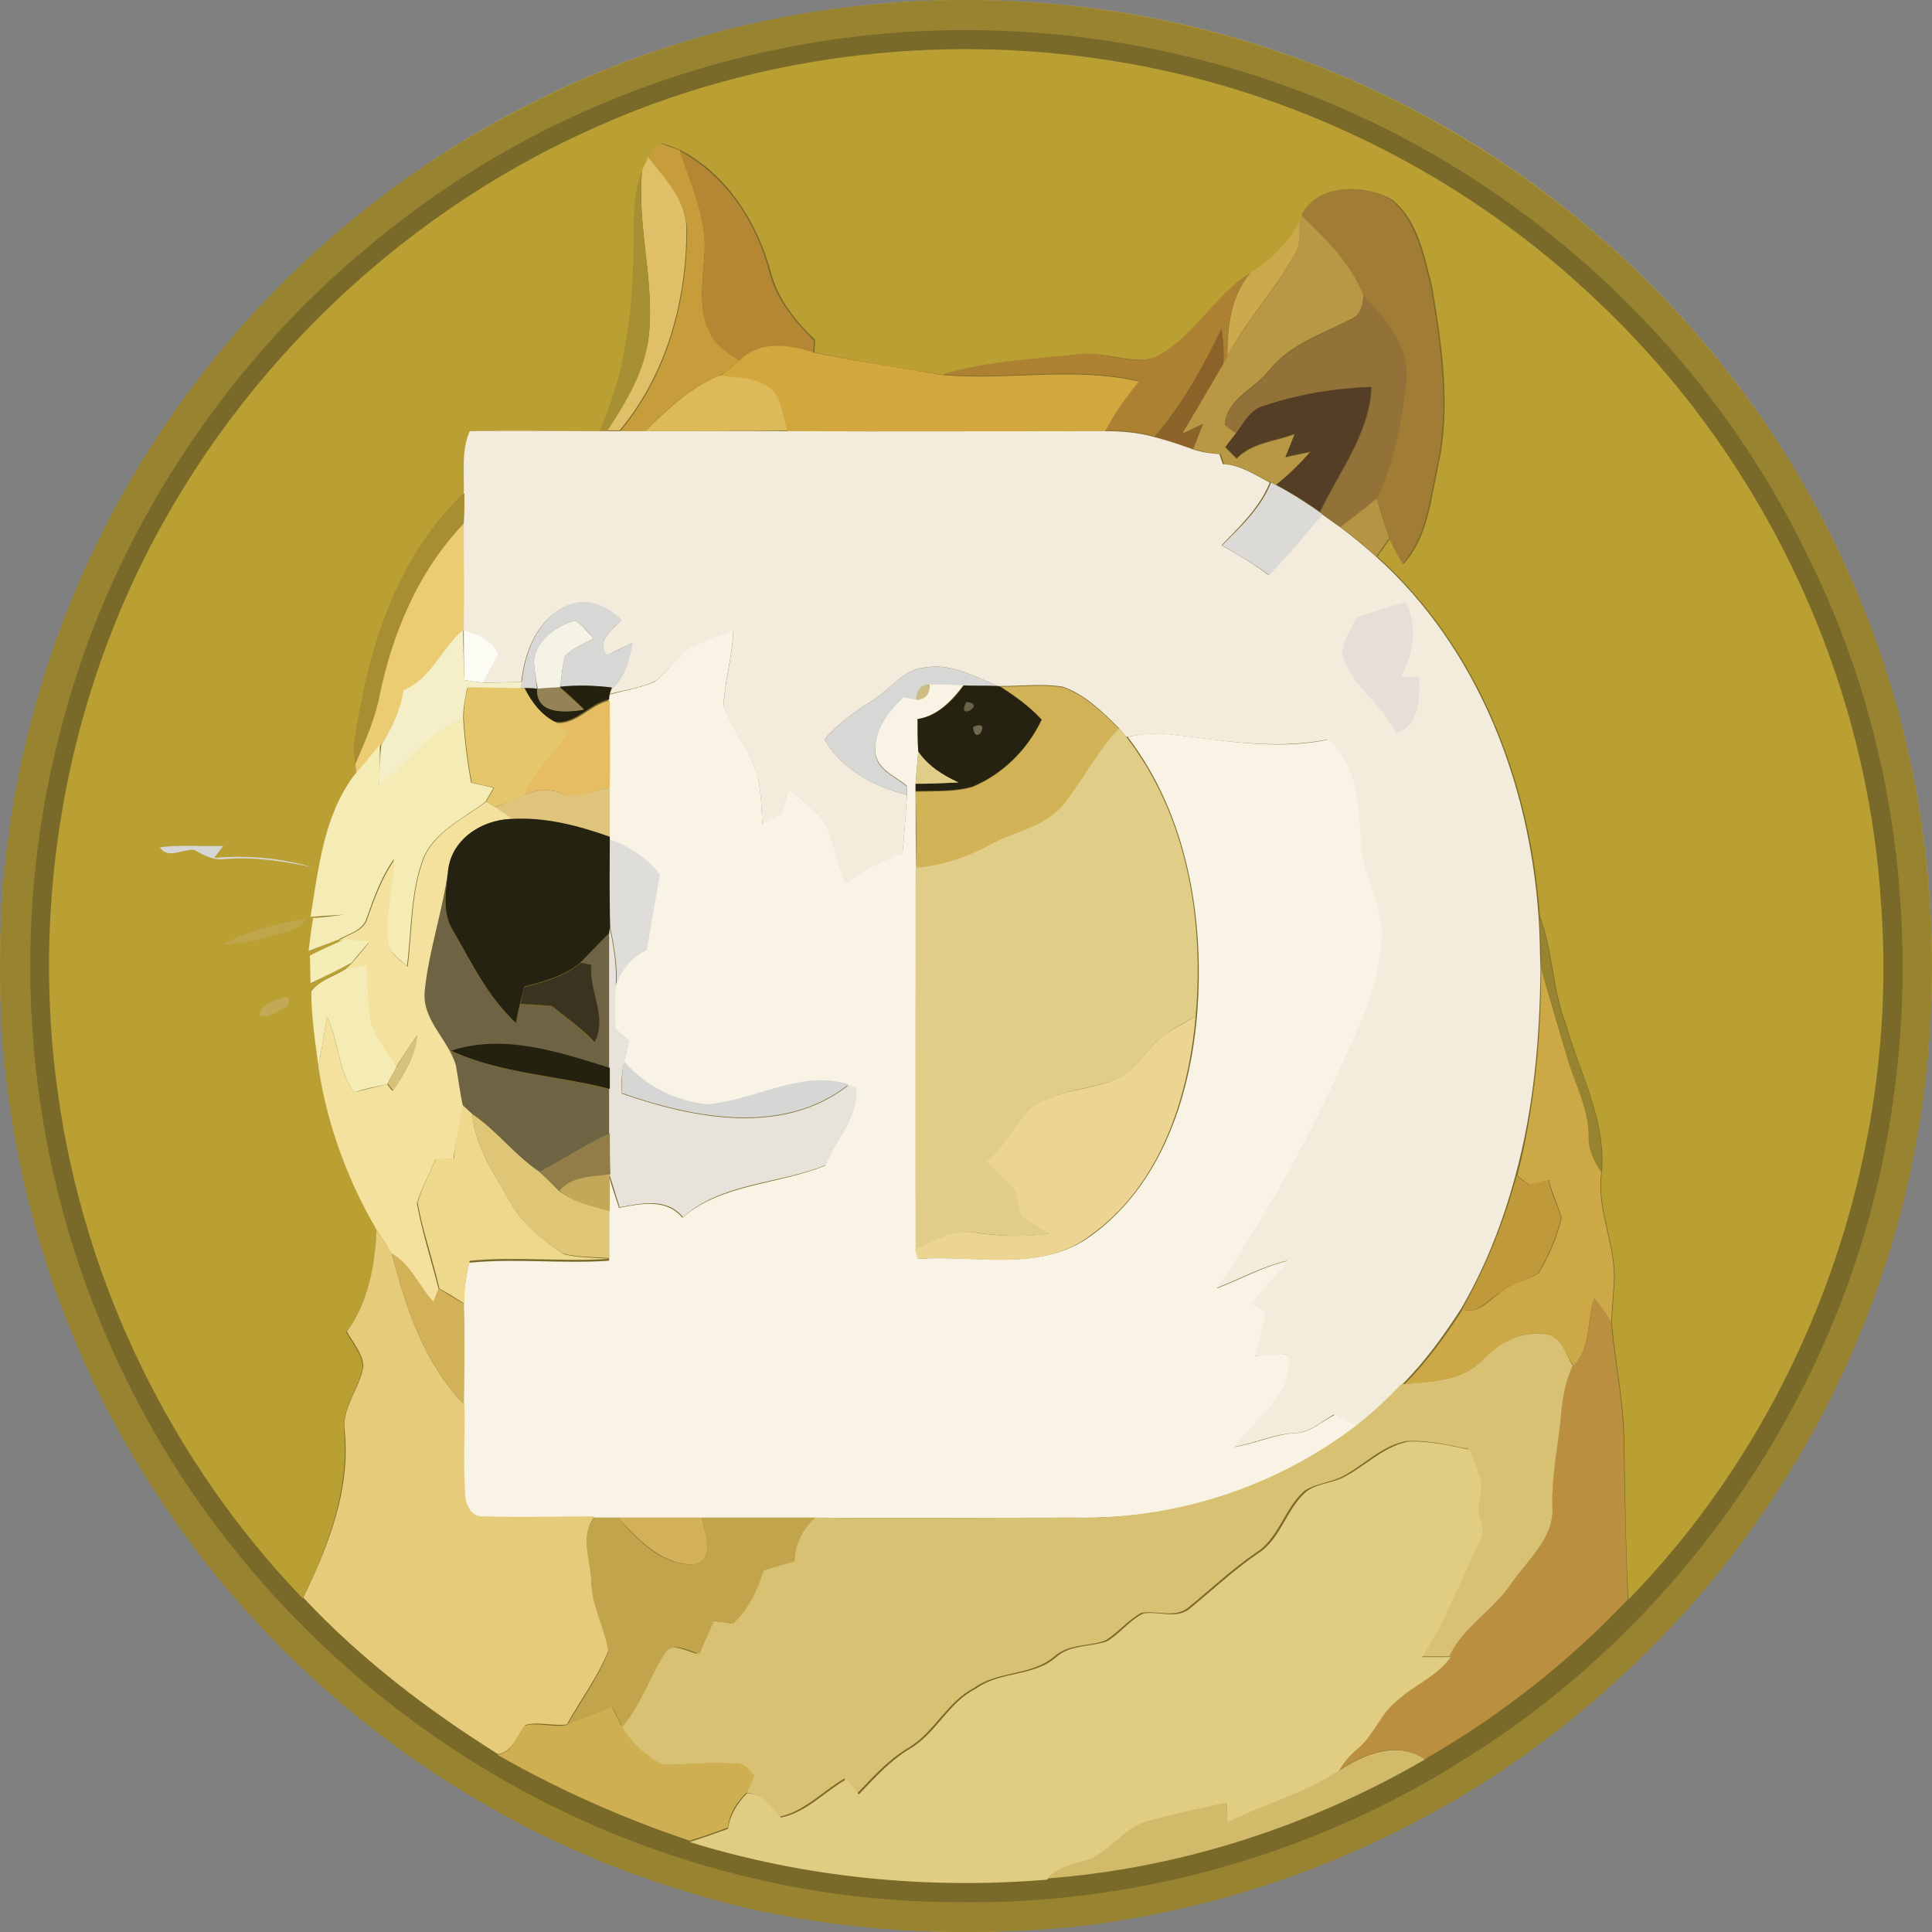 <svg width="22" height="22" viewBox="0 0 22 22" fill="none" xmlns="http://www.w3.org/2000/svg">
<rect x="0" y="0" width="22" height="22" fill="#808080" stroke="none"/>
<g clip-path="url(#clip0_21725_2052)">
<path d="M11 22C17.075 22 22 17.075 22 11C22 4.925 17.075 0 11 0C4.925 0 0 4.925 0 11C0 17.075 4.925 22 11 22Z" fill="#C3A634"/>
<path fill-rule="evenodd" clip-rule="evenodd" d="M9.108 10.044H12.074V11.616H9.108V14.928H10.979C11.719 14.928 12.325 14.829 12.796 14.628C13.268 14.428 13.638 14.151 13.907 13.796C14.175 13.442 14.358 13.026 14.454 12.548C14.55 12.07 14.598 11.555 14.598 11C14.598 10.445 14.55 9.93 14.454 9.452C14.369 9 14.182 8.573 13.907 8.204C13.638 7.849 13.267 7.572 12.796 7.372C12.325 7.171 11.719 7.072 10.979 7.072H9.108V10.045V10.044ZM7.206 11.616H6.188V10.045H7.206V5.5H11.709C12.541 5.5 13.261 5.644 13.869 5.931C14.477 6.219 14.974 6.612 15.359 7.11C15.744 7.608 16.031 8.191 16.219 8.858C16.407 9.526 16.5 10.24 16.5 11C16.505 11.723 16.41 12.444 16.218 13.142C16.031 13.808 15.744 14.392 15.359 14.89C14.974 15.388 14.477 15.781 13.869 16.069C13.261 16.356 12.54 16.5 11.709 16.5H7.206V11.616Z" fill="white"/>
<path d="M9.96 0.05C12.291 -0.176 14.691 0.366 16.692 1.592C18.58 2.728 20.107 4.443 21.017 6.451C21.98 8.542 22.235 10.949 21.784 13.198C21.333 15.462 20.137 17.568 18.429 19.118C16.722 20.697 14.503 21.698 12.186 21.946C10.697 22.081 9.17 21.976 7.741 21.517C5.296 20.765 3.138 19.125 1.754 16.966C0.588 15.176 -0.029 13.04 0.001 10.904C0.009 8.459 0.874 6.037 2.4 4.134C4.236 1.825 7.026 0.313 9.96 0.05Z" fill="#988430"/>
<path d="M10.787 0.344C12.743 0.306 14.714 0.81 16.398 1.803C18.219 2.871 19.715 4.488 20.618 6.399C21.596 8.384 21.882 10.694 21.506 12.867C21.009 15.786 19.212 18.448 16.707 20.013C14.969 21.126 12.893 21.705 10.832 21.66C8.817 21.645 6.823 21.021 5.146 19.908C3.431 18.772 2.039 17.14 1.227 15.252C0.294 13.123 0.091 10.679 0.663 8.422C1.22 6.135 2.581 4.067 4.424 2.623C6.222 1.186 8.493 0.389 10.787 0.344Z" fill="#7A6A2A"/>
<path d="M6.733 1.471C8.568 0.636 10.652 0.373 12.645 0.689C14.721 1.012 16.692 1.99 18.211 3.449C20.069 5.21 21.242 7.669 21.415 10.226C21.649 13.137 20.581 16.123 18.542 18.215C18.512 17.605 18.505 17.004 18.497 16.394C18.489 15.943 18.392 15.507 18.354 15.055C18.362 14.898 18.377 14.739 18.384 14.589C18.407 14.168 18.181 13.777 18.241 13.348C18.294 12.754 17.985 12.212 17.828 11.648C17.677 11.257 17.685 10.821 17.534 10.43C17.429 8.91 16.835 7.368 15.684 6.338C15.722 6.285 15.797 6.18 15.834 6.127C15.879 6.225 15.932 6.323 15.985 6.421C16.256 6.12 16.293 5.698 16.376 5.315C16.526 4.638 16.421 3.938 16.308 3.261C16.218 2.915 16.15 2.517 15.857 2.276C15.549 2.096 15.014 2.088 14.834 2.449C14.826 2.472 14.819 2.509 14.811 2.532C14.676 2.765 14.488 2.968 14.255 3.103C13.841 3.359 13.615 3.848 13.172 4.066C12.893 4.156 12.615 4.006 12.329 4.036C11.795 4.089 11.261 4.119 10.742 4.269C10.253 4.194 9.764 4.111 9.275 4.014C9.275 3.976 9.283 3.908 9.283 3.871C9.057 3.653 8.862 3.412 8.779 3.103C8.628 2.539 8.282 1.99 7.756 1.712C7.681 1.682 7.606 1.652 7.53 1.629C7.485 1.682 7.44 1.734 7.395 1.787C7.38 1.825 7.342 1.907 7.327 1.945C7.207 2.208 7.237 2.502 7.229 2.78C7.222 3.502 7.147 4.239 6.838 4.909C6.349 4.909 5.853 4.901 5.364 4.909C5.266 5.127 5.304 5.375 5.296 5.608C4.507 6.338 4.191 7.421 4.04 8.451C4.04 8.534 4.04 8.609 4.048 8.692C4.048 8.722 4.048 8.79 4.055 8.82C3.709 9.279 3.649 9.873 3.559 10.43C3.687 10.422 3.815 10.415 3.942 10.407C3.822 10.422 3.709 10.43 3.589 10.445C3.566 10.572 3.551 10.693 3.536 10.821C3.649 10.776 3.762 10.738 3.875 10.693H3.935C3.8 10.745 3.664 10.813 3.536 10.881C3.536 10.964 3.544 11.122 3.544 11.197C3.702 11.114 3.852 11.039 4.01 10.964L3.95 11.024C3.815 11.107 3.649 11.159 3.544 11.28C3.544 11.565 3.589 11.859 3.627 12.145C3.732 12.791 3.957 13.431 4.288 13.995C4.281 14.409 4.191 14.83 3.942 15.168C4.01 15.296 4.123 15.416 4.13 15.567C4.085 15.823 3.882 16.041 3.92 16.319C3.973 16.981 3.732 17.62 3.446 18.2C1.949 16.642 0.964 14.612 0.663 12.476C0.377 10.482 0.678 8.406 1.536 6.578C2.589 4.337 4.469 2.487 6.733 1.471Z" fill="#BA9F33"/>
<path d="M7.38 1.788C7.425 1.735 7.47 1.683 7.515 1.63C7.59 1.66 7.666 1.683 7.741 1.713C7.869 2.104 8.064 2.502 8.019 2.931C8.004 3.217 7.944 3.518 8.087 3.789C8.147 3.939 8.298 4.014 8.425 4.105C8.35 4.165 8.275 4.225 8.192 4.278C7.861 4.413 7.598 4.654 7.35 4.909C7.252 4.909 7.154 4.909 7.064 4.909C7.59 4.278 7.824 3.443 7.824 2.63C7.824 2.292 7.568 2.044 7.38 1.788Z" fill="#C79C3B"/>
<path d="M7.741 1.72C8.267 1.998 8.621 2.547 8.764 3.111C8.847 3.42 9.05 3.66 9.268 3.878C9.268 3.916 9.26 3.984 9.26 4.021C8.982 3.931 8.643 3.871 8.425 4.112C8.297 4.021 8.147 3.946 8.087 3.796C7.944 3.532 8.004 3.224 8.019 2.938C8.064 2.51 7.869 2.118 7.741 1.72Z" fill="#B58634"/>
<path d="M7.38 1.787C7.568 2.035 7.824 2.284 7.816 2.622C7.816 3.434 7.583 4.269 7.056 4.901C7.019 4.901 6.951 4.901 6.914 4.901C7.139 4.555 7.365 4.171 7.395 3.743C7.44 3.141 7.252 2.547 7.312 1.938C7.327 1.907 7.365 1.832 7.38 1.787Z" fill="#DFC068"/>
<path d="M7.214 2.78C7.222 2.502 7.199 2.209 7.312 1.945C7.252 2.547 7.44 3.149 7.395 3.751C7.372 4.179 7.147 4.555 6.913 4.909H6.823C7.132 4.247 7.207 3.51 7.214 2.78Z" fill="#A78F33"/>
<path d="M14.819 2.45C14.999 2.089 15.533 2.089 15.842 2.277C16.128 2.518 16.203 2.916 16.293 3.262C16.406 3.939 16.511 4.639 16.361 5.316C16.278 5.699 16.241 6.113 15.97 6.421C15.917 6.324 15.864 6.233 15.819 6.128C15.767 5.978 15.729 5.827 15.676 5.677C15.864 5.263 15.955 4.812 16.007 4.36C16.052 3.962 15.782 3.631 15.518 3.368C15.383 2.999 15.097 2.721 14.819 2.45Z" fill="#A17C34"/>
<path d="M14.796 2.532C14.804 2.509 14.811 2.472 14.819 2.449C15.097 2.72 15.383 2.998 15.526 3.367C15.518 3.472 15.496 3.593 15.375 3.638C15.052 3.803 14.683 3.923 14.45 4.217C14.285 4.427 13.969 4.54 13.946 4.834C13.984 4.856 14.052 4.909 14.082 4.931C14.052 4.977 13.984 5.059 13.954 5.097C13.999 5.142 14.037 5.18 14.082 5.225C14.255 5.044 14.525 5.029 14.744 4.946C14.706 5.037 14.676 5.119 14.638 5.21C14.736 5.187 14.834 5.165 14.924 5.15C14.804 5.285 14.668 5.405 14.533 5.526C14.518 5.518 14.488 5.503 14.473 5.496C14.3 5.413 14.134 5.292 13.939 5.285C13.931 5.255 13.909 5.195 13.901 5.172C13.796 5.165 13.683 5.142 13.585 5.112C13.615 5.037 13.668 4.901 13.698 4.826C13.638 4.856 13.518 4.909 13.457 4.939C13.623 4.676 13.773 4.405 13.931 4.134C13.939 4.112 13.969 4.074 13.976 4.059C14.194 3.653 14.51 3.322 14.729 2.916C14.811 2.803 14.804 2.667 14.796 2.532Z" fill="#B89844"/>
<path d="M14.796 2.532C14.804 2.668 14.811 2.803 14.729 2.916C14.511 3.314 14.187 3.653 13.976 4.059C13.976 3.721 14.014 3.375 14.24 3.104C14.473 2.968 14.661 2.765 14.796 2.532Z" fill="#CBA94C"/>
<path d="M13.157 4.066C13.6 3.841 13.826 3.359 14.24 3.104C14.014 3.374 13.969 3.72 13.976 4.059C13.969 4.081 13.939 4.119 13.931 4.134C13.939 4.006 13.931 3.871 13.909 3.743C13.698 4.179 13.465 4.6 13.149 4.969C12.969 4.916 12.773 4.901 12.585 4.901C12.69 4.698 12.826 4.518 12.969 4.337C12.231 4.164 11.472 4.33 10.727 4.262C11.246 4.111 11.78 4.089 12.314 4.029C12.6 4.006 12.878 4.164 13.157 4.066Z" fill="#AC8132"/>
<path d="M15.526 3.367C15.789 3.63 16.06 3.961 16.015 4.36C15.962 4.811 15.872 5.263 15.684 5.676C15.548 5.789 15.405 5.894 15.27 6C15.202 5.955 15.135 5.902 15.067 5.857L15.037 5.834C15.255 5.375 15.601 4.939 15.624 4.413C15.217 4.428 14.804 4.495 14.413 4.623C14.255 4.661 14.172 4.811 14.082 4.939C14.044 4.917 13.976 4.864 13.946 4.841C13.969 4.556 14.292 4.435 14.45 4.225C14.691 3.931 15.052 3.811 15.375 3.645C15.488 3.6 15.518 3.48 15.526 3.367Z" fill="#927238"/>
<path d="M13.909 3.751C13.924 3.879 13.939 4.007 13.931 4.142C13.773 4.413 13.615 4.676 13.457 4.947C13.518 4.917 13.638 4.864 13.698 4.834C13.668 4.902 13.615 5.045 13.585 5.12C13.442 5.075 13.299 5.022 13.156 4.985C13.465 4.608 13.698 4.18 13.909 3.751Z" fill="#8C6228"/>
<path d="M8.425 4.104C8.651 3.871 8.99 3.924 9.26 4.014C9.749 4.112 10.238 4.187 10.727 4.27C11.472 4.338 12.231 4.172 12.969 4.345C12.826 4.518 12.69 4.706 12.585 4.909C11.382 4.909 10.171 4.917 8.967 4.909C8.914 4.736 8.907 4.526 8.749 4.413C8.591 4.3 8.38 4.3 8.192 4.285C8.275 4.225 8.35 4.165 8.425 4.104Z" fill="#D2A83E"/>
<path d="M7.35 4.909C7.598 4.661 7.861 4.413 8.192 4.277C8.38 4.3 8.591 4.292 8.749 4.405C8.907 4.518 8.914 4.736 8.967 4.902C8.425 4.909 7.891 4.909 7.35 4.909Z" fill="#DCBA5A"/>
<path d="M14.405 4.616C14.796 4.488 15.203 4.42 15.616 4.405C15.594 4.932 15.248 5.368 15.03 5.827C14.871 5.714 14.706 5.616 14.533 5.518C14.676 5.406 14.804 5.278 14.924 5.142C14.826 5.165 14.729 5.18 14.638 5.203C14.676 5.112 14.706 5.03 14.744 4.939C14.518 5.022 14.255 5.037 14.082 5.218C14.037 5.172 13.999 5.135 13.954 5.09C13.984 5.045 14.052 4.962 14.082 4.924C14.165 4.804 14.247 4.653 14.405 4.616Z" fill="#543E26"/>
<path d="M5.349 4.909C5.838 4.901 6.334 4.909 6.823 4.909H6.914C6.951 4.909 7.019 4.909 7.056 4.909C7.154 4.909 7.252 4.909 7.342 4.909C7.884 4.909 8.418 4.909 8.959 4.909C10.163 4.916 11.374 4.909 12.577 4.909C12.765 4.909 12.961 4.924 13.142 4.976C13.284 5.014 13.427 5.059 13.57 5.112C13.676 5.149 13.781 5.164 13.886 5.172C13.894 5.202 13.916 5.255 13.924 5.285C14.119 5.292 14.285 5.405 14.458 5.495C14.345 5.781 14.119 5.992 13.909 6.21C14.097 6.315 14.277 6.42 14.443 6.548C14.653 6.33 14.857 6.09 15.052 5.856C15.12 5.901 15.187 5.954 15.255 5.999C15.398 6.105 15.533 6.217 15.669 6.338C16.827 7.376 17.414 8.91 17.519 10.43C17.534 10.625 17.534 10.828 17.542 11.031C17.534 11.821 17.466 12.618 17.256 13.386C17.113 13.92 16.91 14.439 16.632 14.912C16.436 15.213 16.225 15.507 15.97 15.762C15.804 15.935 15.631 16.101 15.443 16.244C15.36 16.199 15.27 16.154 15.187 16.108C15.044 16.191 14.909 16.319 14.729 16.319C14.495 16.334 14.277 16.439 14.044 16.477C14.27 16.139 14.729 15.89 14.653 15.424C14.525 15.431 14.398 15.439 14.277 15.439C14.322 15.274 14.36 15.108 14.398 14.95C14.352 14.92 14.27 14.867 14.232 14.837C14.375 14.679 14.518 14.521 14.653 14.356C14.368 14.424 14.112 14.566 13.841 14.672C14.36 13.912 14.819 13.115 15.195 12.28C15.413 11.761 15.706 11.249 15.714 10.678C15.736 10.309 15.496 9.993 15.488 9.625C15.458 9.204 15.458 8.722 15.112 8.421C14.511 8.542 13.901 8.429 13.307 8.361C13.149 8.339 12.984 8.369 12.826 8.391C12.796 8.354 12.765 8.323 12.743 8.293C12.555 8.105 12.359 7.91 12.104 7.82C11.87 7.782 11.63 7.812 11.396 7.812H11.359C11.096 7.699 10.825 7.549 10.531 7.601C10.283 7.624 10.14 7.85 9.945 7.97C9.742 8.098 9.546 8.233 9.388 8.421C9.591 8.767 9.952 8.955 10.328 9.053C10.313 9.279 10.298 9.504 10.276 9.73C10.043 9.805 9.832 9.918 9.636 10.061C9.531 9.835 9.478 9.587 9.381 9.354C9.275 9.211 9.125 9.106 8.982 8.985C8.952 9.083 8.922 9.181 8.892 9.279C8.824 9.316 8.756 9.354 8.681 9.392C8.674 9.219 8.666 9.053 8.636 8.88C8.568 8.572 8.35 8.339 8.237 8.053C8.252 7.759 8.343 7.474 8.35 7.18C8.207 7.24 8.057 7.293 7.914 7.361C7.718 7.436 7.621 7.647 7.455 7.759C7.29 7.835 7.117 7.857 6.944 7.902L6.966 7.842C7.117 7.707 7.162 7.511 7.199 7.323C7.102 7.368 7.004 7.413 6.906 7.466C6.786 7.293 6.966 7.18 7.071 7.067C6.914 6.924 6.703 6.812 6.492 6.887C6.131 7.015 5.973 7.413 5.936 7.767C5.785 7.767 5.642 7.774 5.492 7.774C5.552 7.669 5.605 7.564 5.665 7.451C5.59 7.293 5.424 7.225 5.274 7.173C5.281 6.766 5.274 6.368 5.274 5.962C5.274 5.841 5.281 5.728 5.281 5.608C5.289 5.375 5.251 5.134 5.349 4.909Z" fill="#F3EBDB"/>
<path d="M14.473 5.496C14.488 5.504 14.518 5.519 14.533 5.526C14.706 5.616 14.871 5.722 15.03 5.835L15.06 5.857C14.864 6.09 14.668 6.331 14.45 6.549C14.285 6.421 14.097 6.316 13.916 6.211C14.134 5.993 14.36 5.782 14.473 5.496Z" fill="#DCDAD7"/>
<path d="M4.033 8.459C4.183 7.421 4.499 6.346 5.289 5.616C5.289 5.737 5.289 5.849 5.281 5.97C4.755 6.519 4.454 7.248 4.311 7.986C4.258 8.234 4.145 8.467 4.04 8.7C4.033 8.617 4.025 8.535 4.033 8.459Z" fill="#A78E32"/>
<path d="M15.263 6C15.405 5.895 15.541 5.79 15.676 5.677C15.721 5.827 15.767 5.978 15.819 6.128C15.782 6.181 15.706 6.286 15.669 6.339C15.548 6.218 15.405 6.105 15.263 6Z" fill="#B59544"/>
<path d="M4.311 7.978C4.454 7.241 4.755 6.511 5.281 5.962C5.281 6.368 5.289 6.767 5.281 7.173C5.033 7.384 4.92 7.73 4.604 7.857C4.559 8.076 4.476 8.286 4.349 8.467C4.258 8.587 4.153 8.7 4.055 8.82C4.055 8.79 4.048 8.73 4.048 8.692C4.146 8.467 4.251 8.233 4.311 7.978Z" fill="#EBCC73"/>
<path d="M6.5 6.879C6.718 6.804 6.929 6.909 7.079 7.06C6.974 7.173 6.786 7.286 6.914 7.459C7.011 7.413 7.109 7.368 7.207 7.316C7.169 7.504 7.124 7.699 6.974 7.835C6.778 7.805 6.575 7.805 6.38 7.827C6.395 7.707 6.402 7.586 6.432 7.474C6.522 7.376 6.65 7.331 6.763 7.271C6.695 7.203 6.635 7.113 6.545 7.067C6.327 7.128 6.116 7.293 6.079 7.526C6.086 7.632 6.101 7.737 6.116 7.842C6.079 7.842 6.011 7.835 5.973 7.835H5.928L5.943 7.759C5.981 7.406 6.139 7.007 6.5 6.879Z" fill="#D7D7D5"/>
<path d="M15.451 7.03C15.631 6.97 15.819 6.91 16.007 6.857C16.15 7.136 16.098 7.437 15.955 7.707C16.022 7.707 16.09 7.707 16.158 7.707C16.173 7.941 16.165 8.272 15.894 8.347C15.744 8.008 15.375 7.813 15.285 7.444C15.293 7.286 15.39 7.158 15.451 7.03Z" fill="#E6DED7"/>
<path d="M6.079 7.526C6.109 7.293 6.327 7.128 6.545 7.067C6.635 7.113 6.688 7.203 6.763 7.27C6.65 7.331 6.522 7.376 6.432 7.474C6.402 7.586 6.395 7.707 6.379 7.827C6.312 7.835 6.184 7.842 6.124 7.842C6.101 7.737 6.086 7.632 6.079 7.526Z" fill="#F5F2E6"/>
<path d="M7.914 7.353C8.057 7.286 8.207 7.233 8.35 7.173C8.343 7.466 8.252 7.752 8.237 8.045C8.35 8.331 8.568 8.572 8.636 8.873C8.666 9.038 8.674 9.211 8.681 9.384C8.749 9.347 8.816 9.309 8.892 9.271C8.922 9.174 8.952 9.076 8.982 8.978C9.117 9.098 9.268 9.204 9.381 9.347C9.486 9.572 9.531 9.828 9.636 10.054C9.832 9.911 10.05 9.798 10.276 9.723C10.298 9.497 10.313 9.271 10.328 9.046C10.328 9.023 10.328 8.971 10.328 8.948C10.193 8.835 9.99 8.767 9.967 8.564C9.952 8.309 10.11 8.091 10.291 7.933C10.343 7.94 10.389 7.955 10.441 7.963C10.539 7.955 10.584 7.895 10.584 7.79C10.712 7.782 10.847 7.79 10.975 7.797C10.84 7.978 10.674 8.151 10.449 8.188C10.449 8.309 10.449 8.429 10.456 8.557C10.449 8.677 10.434 8.805 10.426 8.925V9.008C10.426 9.302 10.426 9.587 10.434 9.881C10.434 11.332 10.426 12.777 10.434 14.221C10.441 14.251 10.456 14.303 10.464 14.334C11.118 14.288 11.855 14.492 12.427 14.07C13.217 13.499 13.548 12.506 13.63 11.573C13.721 10.467 13.525 9.286 12.841 8.391C12.998 8.361 13.164 8.339 13.322 8.361C13.924 8.429 14.533 8.549 15.127 8.421C15.473 8.722 15.473 9.204 15.503 9.625C15.518 9.993 15.752 10.309 15.729 10.678C15.721 11.257 15.428 11.769 15.21 12.28C14.826 13.115 14.367 13.912 13.856 14.672C14.127 14.567 14.383 14.424 14.668 14.356C14.533 14.522 14.39 14.68 14.247 14.838C14.285 14.868 14.375 14.92 14.413 14.95C14.375 15.116 14.33 15.281 14.292 15.439C14.42 15.432 14.548 15.424 14.668 15.424C14.744 15.89 14.285 16.146 14.059 16.477C14.292 16.44 14.51 16.334 14.744 16.319C14.917 16.319 15.052 16.184 15.202 16.109C15.285 16.154 15.375 16.199 15.458 16.244C14.548 16.936 13.405 17.305 12.261 17.282C11.268 17.282 10.276 17.29 9.283 17.282C8.854 17.282 8.425 17.282 7.989 17.282C7.673 17.282 7.357 17.282 7.041 17.282C6.951 17.282 6.853 17.282 6.763 17.282C6.342 17.282 5.921 17.297 5.499 17.282C5.349 17.297 5.289 17.132 5.289 17.011C5.266 16.673 5.289 16.342 5.281 16.011C5.281 15.627 5.289 15.244 5.281 14.868C5.281 14.702 5.304 14.537 5.341 14.379C5.875 14.326 6.41 14.394 6.936 14.356C6.936 14.176 6.936 13.995 6.936 13.815C6.936 13.672 6.936 13.536 6.936 13.393C6.966 13.514 7.011 13.634 7.049 13.754C7.297 13.709 7.583 13.642 7.771 13.867C8.215 13.476 8.869 13.491 9.396 13.273C9.508 12.972 9.779 12.731 9.742 12.385C9.719 12.378 9.674 12.37 9.659 12.363C9.102 12.19 8.583 12.551 8.042 12.588C7.681 12.551 7.335 12.378 7.102 12.1C7.124 12.017 7.139 11.942 7.162 11.859C7.109 11.814 7.056 11.769 7.004 11.723C6.996 11.566 6.996 11.4 7.004 11.242C7.056 11.054 7.177 10.904 7.35 10.821C7.402 10.535 7.455 10.249 7.5 9.963C7.35 9.775 7.154 9.648 6.929 9.565V9.542C6.929 9.354 6.929 9.159 6.929 8.971C6.936 8.64 6.929 8.309 6.929 7.985C6.929 7.97 6.936 7.925 6.936 7.91C7.109 7.865 7.282 7.835 7.448 7.767C7.628 7.639 7.718 7.429 7.914 7.353Z" fill="#F8F3E4"/>
<path d="M4.597 7.857C4.913 7.729 5.026 7.383 5.274 7.173C5.274 7.361 5.281 7.549 5.289 7.745C5.341 7.752 5.447 7.767 5.499 7.775C5.65 7.775 5.793 7.767 5.943 7.767L5.928 7.842C5.725 7.842 5.522 7.835 5.319 7.835C5.296 7.948 5.274 8.06 5.274 8.181C4.883 8.331 4.642 8.7 4.318 8.948C4.318 8.79 4.326 8.632 4.341 8.482C4.469 8.286 4.559 8.075 4.597 7.857Z" fill="#F4EFC8"/>
<path d="M5.281 7.173C5.439 7.226 5.605 7.286 5.672 7.451C5.612 7.556 5.56 7.662 5.499 7.775C5.447 7.767 5.341 7.752 5.289 7.745C5.281 7.549 5.281 7.361 5.281 7.173Z" fill="#FCFCF4"/>
<path d="M9.945 7.97C10.14 7.85 10.283 7.624 10.531 7.602C10.825 7.549 11.096 7.699 11.359 7.812C11.231 7.812 11.103 7.812 10.975 7.805C10.847 7.797 10.712 7.79 10.584 7.797C10.479 7.805 10.434 7.865 10.441 7.97C10.389 7.963 10.343 7.948 10.291 7.94C10.11 8.106 9.952 8.324 9.967 8.572C9.982 8.768 10.193 8.843 10.328 8.956C10.328 8.978 10.328 9.031 10.328 9.053C9.952 8.956 9.591 8.768 9.388 8.422C9.546 8.233 9.742 8.098 9.945 7.97Z" fill="#D7D7D5"/>
<path d="M5.326 7.827C5.529 7.827 5.733 7.835 5.936 7.835H5.981C6.064 7.993 6.169 8.136 6.334 8.226C6.379 8.263 6.432 8.301 6.477 8.346C6.319 8.587 6.086 8.782 5.973 9.053C5.86 9.098 5.748 9.151 5.635 9.189C5.612 9.174 5.56 9.143 5.537 9.128C5.56 9.091 5.605 9.008 5.627 8.97C5.545 8.948 5.454 8.933 5.372 8.91C5.326 8.67 5.296 8.421 5.281 8.173C5.281 8.053 5.296 7.94 5.326 7.827Z" fill="#E5C66B"/>
<path d="M5.973 7.835C6.011 7.835 6.079 7.835 6.116 7.843C6.101 8.144 6.447 8.114 6.65 8.076C6.56 7.986 6.47 7.903 6.372 7.82C6.567 7.798 6.771 7.805 6.966 7.828L6.944 7.888C6.944 7.903 6.936 7.941 6.936 7.963C6.71 8.008 6.56 8.249 6.319 8.219C6.169 8.144 6.056 8.001 5.973 7.835Z" fill="#242110"/>
<path d="M6.116 7.842C6.184 7.835 6.312 7.827 6.372 7.827C6.462 7.91 6.56 7.993 6.65 8.083C6.447 8.113 6.101 8.143 6.116 7.842Z" fill="#938357"/>
<path d="M10.441 7.971C10.426 7.858 10.479 7.805 10.584 7.798C10.592 7.903 10.539 7.963 10.441 7.971Z" fill="#CDBD83"/>
<path d="M10.975 7.805C11.103 7.812 11.231 7.805 11.359 7.812L11.389 7.82C11.554 7.925 11.72 8.045 11.863 8.188C11.705 8.527 11.419 8.813 11.073 8.956C10.862 9.016 10.637 9.001 10.426 9.008V8.925C10.592 8.925 10.75 8.918 10.915 8.91C10.735 8.828 10.562 8.73 10.456 8.557C10.449 8.437 10.449 8.316 10.449 8.188C10.674 8.158 10.847 7.985 10.975 7.805Z" fill="#252211"/>
<path d="M11.396 7.82C11.63 7.82 11.87 7.79 12.104 7.828C12.359 7.918 12.555 8.113 12.743 8.301C12.502 8.55 12.344 8.858 12.141 9.136C11.938 9.415 11.569 9.467 11.284 9.625C11.02 9.768 10.735 9.866 10.434 9.888C10.434 9.595 10.434 9.309 10.426 9.016C10.644 9.008 10.862 9.023 11.073 8.963C11.419 8.82 11.705 8.535 11.863 8.196C11.727 8.046 11.562 7.925 11.396 7.82Z" fill="#D2B257"/>
<path d="M6.327 8.233C6.568 8.256 6.718 8.023 6.944 7.978C6.944 8.308 6.951 8.639 6.944 8.963C6.763 9.008 6.575 9.106 6.387 9.031C6.244 8.978 6.101 8.993 5.966 9.053C6.079 8.782 6.312 8.594 6.47 8.346C6.425 8.308 6.372 8.271 6.327 8.233Z" fill="#E6BD62"/>
<path d="M11.005 7.993C10.877 8.226 11.246 8.016 11.005 7.993V7.993Z" fill="#696148"/>
<path d="M4.318 8.941C4.642 8.685 4.875 8.324 5.274 8.174C5.289 8.422 5.319 8.663 5.364 8.911C5.447 8.934 5.537 8.949 5.62 8.971C5.597 9.009 5.552 9.091 5.529 9.129C5.274 9.325 4.943 9.468 4.815 9.783C4.672 10.175 4.687 10.596 4.634 11.002C4.544 10.912 4.401 10.836 4.409 10.686C4.386 10.385 4.469 10.084 4.484 9.783C4.341 9.987 4.258 10.22 4.176 10.453C4.138 10.596 3.965 10.633 3.852 10.701C3.739 10.746 3.627 10.784 3.514 10.829C3.529 10.701 3.544 10.581 3.566 10.453C3.687 10.445 3.8 10.43 3.92 10.415C3.792 10.423 3.664 10.43 3.536 10.438C3.627 9.889 3.687 9.287 4.033 8.828C4.13 8.715 4.236 8.595 4.326 8.475C4.326 8.625 4.326 8.783 4.318 8.941Z" fill="#F4ECB4"/>
<path d="M11.081 8.279C11.103 8.527 11.306 8.174 11.081 8.279V8.279Z" fill="#71694F"/>
<path d="M12.743 8.294C12.773 8.324 12.803 8.354 12.826 8.392C13.518 9.287 13.713 10.468 13.615 11.573C13.495 11.641 13.375 11.701 13.269 11.777C13.081 11.904 12.976 12.13 12.78 12.258C12.45 12.423 12.028 12.386 11.727 12.634C11.555 12.829 11.442 13.063 11.246 13.228C11.351 13.334 11.464 13.439 11.562 13.552C11.615 13.642 11.592 13.755 11.645 13.845C11.742 13.92 11.848 13.98 11.953 14.048C11.682 14.086 11.412 14.078 11.133 14.04C10.877 13.995 10.652 14.138 10.426 14.221C10.419 12.777 10.426 11.325 10.426 9.881C10.727 9.858 11.013 9.761 11.276 9.618C11.562 9.46 11.931 9.415 12.134 9.129C12.344 8.858 12.502 8.542 12.743 8.294Z" fill="#DFCD88"/>
<path d="M10.456 8.557C10.569 8.722 10.735 8.827 10.915 8.91C10.75 8.918 10.592 8.925 10.426 8.925C10.434 8.805 10.449 8.685 10.456 8.557Z" fill="#DFCD88"/>
<path d="M5.966 9.053C6.101 8.993 6.244 8.978 6.387 9.031C6.575 9.098 6.763 9.008 6.944 8.963C6.944 9.151 6.944 9.347 6.944 9.535C6.583 9.407 6.214 9.309 5.823 9.331C5.755 9.286 5.695 9.241 5.627 9.196C5.74 9.151 5.853 9.098 5.966 9.053Z" fill="#DFC57C"/>
<path d="M4.822 9.783C4.95 9.467 5.281 9.324 5.537 9.129C5.56 9.144 5.612 9.174 5.635 9.189C5.702 9.234 5.763 9.279 5.83 9.324C5.484 9.332 5.146 9.558 5.108 9.919C5.048 10.377 4.89 10.821 4.845 11.28C4.8 11.611 5.108 11.829 5.199 12.115C5.229 12.273 5.236 12.431 5.281 12.589C5.236 12.792 5.199 12.995 5.161 13.198C5.093 13.198 5.026 13.198 4.958 13.206C4.89 13.371 4.8 13.529 4.747 13.702C4.807 14.033 4.913 14.357 4.995 14.68C4.98 14.717 4.95 14.793 4.935 14.83C4.77 14.65 4.679 14.402 4.461 14.281C4.409 14.191 4.349 14.093 4.288 14.003C3.957 13.439 3.724 12.8 3.626 12.153C3.657 11.965 3.694 11.769 3.724 11.581C3.86 11.859 3.845 12.19 4.033 12.438C4.161 12.408 4.288 12.371 4.409 12.348L4.469 12.423C4.604 12.235 4.725 12.025 4.747 11.792C4.664 11.912 4.582 12.032 4.506 12.16C4.401 11.995 4.273 11.837 4.213 11.649C4.176 11.431 4.191 11.212 4.168 10.994C4.085 11.009 4.01 11.024 3.935 11.039L3.995 10.979C4.063 10.904 4.13 10.821 4.198 10.739C4.108 10.723 4.01 10.709 3.92 10.709H3.86C3.972 10.633 4.145 10.603 4.183 10.46C4.266 10.227 4.349 9.994 4.491 9.791C4.476 10.092 4.394 10.393 4.416 10.693C4.409 10.844 4.544 10.919 4.642 11.009C4.695 10.588 4.68 10.167 4.822 9.783Z" fill="#F3E19D"/>
<path d="M5.101 9.919C5.138 9.558 5.477 9.34 5.823 9.325C6.207 9.302 6.583 9.4 6.944 9.528V9.55C6.944 9.889 6.944 10.22 6.944 10.558V10.618C6.831 10.731 6.726 10.844 6.613 10.957C6.432 11.115 6.191 11.175 5.966 11.235C5.958 11.28 5.936 11.378 5.921 11.431C5.906 11.483 5.883 11.596 5.876 11.649C5.552 11.348 5.364 10.949 5.146 10.573C5.033 10.378 5.078 10.137 5.101 9.919Z" fill="#252211"/>
<path d="M6.944 9.558C7.169 9.64 7.365 9.768 7.515 9.956C7.463 10.242 7.418 10.528 7.365 10.814C7.192 10.904 7.064 11.047 7.019 11.235C7.034 11.009 6.996 10.784 6.951 10.566C6.936 10.227 6.944 9.889 6.944 9.558Z" fill="#DFDDD9"/>
<path d="M1.821 9.648C2.062 9.618 2.303 9.64 2.543 9.633L2.438 9.768C2.814 9.738 3.19 9.768 3.551 9.874C3.22 9.806 2.889 9.753 2.551 9.783C2.423 9.798 2.318 9.738 2.212 9.678C2.092 9.663 1.904 9.791 1.821 9.648Z" fill="#D6D6D5"/>
<path d="M4.837 11.28C4.883 10.822 5.041 10.378 5.101 9.919C5.078 10.137 5.033 10.378 5.146 10.581C5.364 10.957 5.552 11.356 5.875 11.656C5.891 11.604 5.913 11.491 5.921 11.438C6.041 11.446 6.154 11.453 6.274 11.461C6.44 11.596 6.62 11.717 6.763 11.875C6.913 11.581 6.703 11.295 6.725 10.995C6.695 10.987 6.635 10.979 6.605 10.972C6.71 10.859 6.823 10.739 6.936 10.633C6.936 11.145 6.936 11.656 6.936 12.168C6.357 11.987 5.74 11.777 5.131 11.972C5.695 12.228 6.334 12.251 6.936 12.409C6.936 12.574 6.936 12.747 6.936 12.92C6.658 13.048 6.41 13.213 6.139 13.356C5.86 13.168 5.657 12.89 5.379 12.702C5.356 12.679 5.296 12.627 5.274 12.604C5.236 12.446 5.221 12.288 5.191 12.13C5.101 11.829 4.8 11.611 4.837 11.28Z" fill="#6E6342"/>
<path d="M2.543 10.753C2.829 10.595 3.16 10.52 3.476 10.46C3.446 10.535 3.386 10.573 3.311 10.595C3.055 10.663 2.807 10.753 2.543 10.753Z" fill="#BFA64C"/>
<path d="M17.527 10.43C17.677 10.821 17.669 11.257 17.82 11.648C17.978 12.205 18.286 12.746 18.234 13.348C18.158 13.22 18.083 13.092 18.091 12.942C18.091 12.618 17.918 12.34 17.843 12.032C17.752 11.693 17.654 11.362 17.549 11.031C17.549 10.828 17.542 10.633 17.527 10.43Z" fill="#988430"/>
<path d="M6.944 10.565C6.989 10.784 7.026 11.009 7.011 11.235C7.004 11.393 7.004 11.558 7.011 11.716C7.064 11.761 7.117 11.806 7.169 11.852C7.147 11.934 7.124 12.01 7.109 12.092C7.079 12.205 7.071 12.333 7.079 12.453C7.899 12.739 8.922 12.942 9.666 12.356C9.689 12.363 9.734 12.371 9.749 12.378C9.787 12.724 9.516 12.965 9.403 13.266C8.877 13.484 8.222 13.461 7.778 13.86C7.59 13.634 7.312 13.702 7.056 13.747C7.019 13.627 6.981 13.506 6.944 13.386C6.936 13.228 6.936 13.078 6.936 12.92C6.936 12.754 6.936 12.581 6.936 12.408C6.936 12.325 6.936 12.25 6.936 12.168C6.936 11.656 6.936 11.145 6.936 10.633L6.944 10.565Z" fill="#E7E3DB"/>
<path d="M3.927 10.693C4.018 10.701 4.115 10.716 4.206 10.723C4.138 10.806 4.07 10.881 4.003 10.964C3.845 11.047 3.694 11.122 3.536 11.197C3.536 11.115 3.529 10.957 3.529 10.881C3.657 10.814 3.792 10.754 3.927 10.693Z" fill="#F5EDB6"/>
<path d="M3.942 11.031C4.018 11.016 4.1 11.001 4.176 10.986C4.191 11.204 4.183 11.423 4.221 11.641C4.281 11.829 4.409 11.987 4.514 12.152C4.477 12.22 4.446 12.28 4.409 12.348C4.281 12.37 4.153 12.4 4.033 12.438C3.845 12.19 3.86 11.851 3.724 11.581C3.694 11.769 3.657 11.964 3.627 12.152C3.589 11.866 3.544 11.581 3.544 11.287C3.642 11.159 3.815 11.114 3.942 11.031Z" fill="#F4ECB4"/>
<path d="M5.966 11.242C6.191 11.182 6.432 11.122 6.613 10.964C6.643 10.971 6.703 10.979 6.733 10.986C6.703 11.287 6.921 11.573 6.771 11.867C6.628 11.709 6.447 11.588 6.282 11.453C6.161 11.445 6.049 11.438 5.928 11.43C5.936 11.393 5.958 11.295 5.966 11.242Z" fill="#39331F"/>
<path d="M17.549 11.032C17.647 11.363 17.745 11.702 17.843 12.033C17.925 12.334 18.091 12.619 18.091 12.943C18.083 13.093 18.158 13.229 18.234 13.349C18.174 13.778 18.399 14.169 18.377 14.59C18.369 14.748 18.354 14.898 18.346 15.056C18.286 14.959 18.226 14.868 18.151 14.786C18.068 15.041 18.121 15.35 17.918 15.553C17.828 15.425 17.782 15.214 17.602 15.192C17.339 15.147 17.083 15.282 16.91 15.47C16.677 15.718 16.308 15.733 15.992 15.763C16.248 15.508 16.459 15.214 16.654 14.913C16.827 14.966 16.947 14.816 17.075 14.725C17.203 14.613 17.376 14.582 17.519 14.5C17.639 14.304 17.73 14.094 17.782 13.868C17.745 13.725 17.669 13.582 17.639 13.439C17.564 13.454 17.489 13.477 17.414 13.492C17.384 13.469 17.316 13.417 17.278 13.386C17.474 12.619 17.549 11.822 17.549 11.032Z" fill="#CCA847"/>
<path d="M3.205 11.363C3.318 11.31 3.318 11.46 3.228 11.483C3.145 11.521 3.055 11.603 2.957 11.566C2.95 11.445 3.115 11.4 3.205 11.363Z" fill="#C1A956"/>
<path d="M13.269 11.776C13.382 11.701 13.502 11.641 13.615 11.573C13.533 12.506 13.209 13.506 12.412 14.07C11.848 14.499 11.103 14.289 10.449 14.334C10.441 14.304 10.426 14.251 10.419 14.221C10.644 14.131 10.87 13.988 11.126 14.04C11.396 14.078 11.675 14.085 11.945 14.048C11.84 13.98 11.735 13.928 11.637 13.845C11.584 13.755 11.607 13.642 11.554 13.552C11.457 13.439 11.344 13.333 11.238 13.228C11.434 13.062 11.554 12.822 11.72 12.634C12.021 12.386 12.442 12.431 12.773 12.258C12.976 12.13 13.081 11.904 13.269 11.776Z" fill="#ECD592"/>
<path d="M4.514 12.153C4.589 12.025 4.664 11.905 4.755 11.784C4.732 12.025 4.604 12.228 4.476 12.416L4.416 12.341C4.446 12.281 4.476 12.213 4.514 12.153Z" fill="#D7C27C"/>
<path d="M5.138 11.964C5.74 11.768 6.364 11.979 6.944 12.16C6.944 12.242 6.944 12.318 6.944 12.4C6.342 12.242 5.703 12.227 5.138 11.964Z" fill="#242110"/>
<path d="M7.079 12.446C7.079 12.326 7.079 12.205 7.109 12.085C7.342 12.363 7.688 12.536 8.049 12.574C8.591 12.536 9.11 12.175 9.666 12.348C8.922 12.935 7.899 12.732 7.079 12.446Z" fill="#D6D6D5"/>
<path d="M5.274 12.589C5.296 12.611 5.356 12.664 5.379 12.687C5.409 13.055 5.627 13.364 5.8 13.672C5.936 13.928 6.176 14.116 6.417 14.281C6.59 14.326 6.763 14.319 6.944 14.334C6.41 14.371 5.875 14.304 5.349 14.357C5.311 14.514 5.281 14.68 5.289 14.845C5.191 14.785 5.101 14.725 5.003 14.672C4.928 14.341 4.815 14.025 4.755 13.695C4.807 13.522 4.89 13.364 4.965 13.198C5.033 13.198 5.101 13.191 5.168 13.191C5.191 12.995 5.229 12.792 5.274 12.589Z" fill="#EED88B"/>
<path d="M5.379 12.687C5.657 12.875 5.86 13.153 6.139 13.341C6.214 13.409 6.289 13.484 6.364 13.559C6.53 13.687 6.74 13.732 6.936 13.785C6.936 13.965 6.936 14.146 6.936 14.326C6.763 14.311 6.582 14.319 6.41 14.274C6.169 14.116 5.936 13.928 5.793 13.664C5.627 13.364 5.409 13.055 5.379 12.687Z" fill="#DFC677"/>
<path d="M6.146 13.341C6.417 13.198 6.665 13.032 6.944 12.904C6.944 13.062 6.944 13.213 6.951 13.371C6.748 13.401 6.515 13.386 6.379 13.559C6.297 13.491 6.221 13.416 6.146 13.341Z" fill="#927D49"/>
<path d="M6.372 13.559C6.515 13.386 6.748 13.401 6.944 13.371C6.944 13.514 6.944 13.649 6.944 13.792C6.741 13.732 6.53 13.694 6.372 13.559Z" fill="#C4A859"/>
<path d="M17.271 13.386C17.301 13.416 17.369 13.461 17.406 13.491C17.482 13.476 17.557 13.453 17.632 13.438C17.662 13.589 17.737 13.724 17.775 13.867C17.722 14.093 17.632 14.303 17.512 14.499C17.369 14.582 17.203 14.619 17.068 14.725C16.94 14.807 16.82 14.965 16.647 14.913C16.917 14.439 17.128 13.92 17.271 13.386Z" fill="#C0993A"/>
<path d="M4.288 13.995C4.341 14.085 4.401 14.176 4.461 14.273C4.619 14.89 4.837 15.537 5.289 15.996C5.296 16.334 5.274 16.665 5.296 16.996C5.296 17.117 5.356 17.282 5.507 17.267C5.928 17.282 6.349 17.267 6.771 17.267C6.605 17.485 6.725 17.741 6.733 17.982C6.74 18.267 6.891 18.516 6.929 18.794C6.808 19.095 6.613 19.351 6.455 19.636C6.297 19.659 6.131 19.599 5.981 19.644C5.891 19.764 5.838 19.945 5.672 19.975C4.868 19.471 4.108 18.892 3.453 18.192C3.739 17.605 3.988 16.974 3.927 16.312C3.882 16.041 4.093 15.823 4.138 15.56C4.13 15.409 4.018 15.289 3.95 15.161C4.191 14.83 4.273 14.409 4.288 13.995Z" fill="#E5CB7A"/>
<path d="M4.461 14.273C4.68 14.394 4.77 14.649 4.935 14.822C4.95 14.785 4.98 14.71 4.995 14.672C5.093 14.732 5.184 14.792 5.281 14.845C5.289 15.229 5.289 15.612 5.281 15.988C4.838 15.53 4.619 14.89 4.461 14.273Z" fill="#D2B159"/>
<path d="M18.151 14.785C18.226 14.868 18.286 14.958 18.346 15.056C18.384 15.5 18.482 15.944 18.489 16.395C18.497 17.004 18.512 17.613 18.535 18.215C17.858 18.93 17.075 19.546 16.218 20.035C15.894 19.802 15.518 19.983 15.225 20.171C15.278 20.065 15.36 19.975 15.451 19.9C15.631 19.75 15.706 19.509 15.894 19.358C16.09 19.185 16.353 19.08 16.504 18.862C16.662 18.523 17 18.343 17.203 18.042C17.391 17.764 17.707 17.515 17.677 17.147C17.662 16.831 17.73 16.523 17.767 16.214C17.775 15.989 17.812 15.755 17.91 15.552C18.128 15.357 18.068 15.041 18.151 14.785Z" fill="#BA9040"/>
<path d="M16.902 15.469C17.083 15.281 17.331 15.153 17.594 15.191C17.782 15.206 17.828 15.424 17.91 15.552C17.812 15.755 17.782 15.988 17.767 16.214C17.73 16.523 17.669 16.831 17.677 17.147C17.707 17.515 17.391 17.764 17.203 18.042C17 18.343 16.662 18.523 16.504 18.862C16.391 18.862 16.285 18.862 16.18 18.862C16.451 18.441 16.624 17.967 16.842 17.523C16.895 17.448 16.872 17.365 16.842 17.29C16.79 17.162 16.857 17.026 16.85 16.891C16.827 16.756 16.767 16.628 16.722 16.5C16.489 16.455 16.256 16.395 16.015 16.41C15.721 16.462 15.511 16.71 15.248 16.831C15.12 16.884 14.977 16.899 14.856 16.974C14.623 17.177 14.563 17.523 14.292 17.688C14.029 17.869 13.788 18.095 13.54 18.298C13.39 18.433 13.179 18.335 12.999 18.365C12.841 18.448 12.735 18.591 12.585 18.681C12.397 18.749 12.164 18.719 12.006 18.862C11.742 19.087 11.366 19.02 11.088 19.223C10.78 19.381 10.637 19.734 10.336 19.907C10.11 20.043 9.937 20.238 9.757 20.426C9.712 20.366 9.659 20.306 9.614 20.253C9.366 20.396 9.162 20.629 8.869 20.689C8.764 20.569 8.666 20.419 8.486 20.411C8.516 20.351 8.546 20.291 8.568 20.231C8.508 20.148 8.433 20.073 8.328 20.088C8.057 20.058 7.778 20.11 7.508 20.095C7.32 19.997 7.162 19.847 7.056 19.667C7.267 19.418 7.365 19.102 7.538 18.832C7.643 18.689 7.809 18.802 7.936 18.832C7.989 18.704 8.049 18.583 8.102 18.456C8.177 18.463 8.252 18.471 8.32 18.486C8.501 18.328 8.598 18.11 8.666 17.884C8.786 17.846 8.907 17.816 9.02 17.779C9.02 17.583 9.11 17.41 9.253 17.282C10.246 17.29 11.239 17.282 12.231 17.282C13.375 17.305 14.518 16.936 15.428 16.244C15.616 16.101 15.789 15.936 15.955 15.763C16.308 15.733 16.669 15.725 16.902 15.469Z" fill="#D8C173"/>
<path d="M15.263 16.839C15.526 16.718 15.736 16.478 16.03 16.417C16.271 16.402 16.504 16.462 16.737 16.508C16.782 16.636 16.842 16.763 16.865 16.899C16.872 17.034 16.805 17.162 16.857 17.297C16.88 17.373 16.902 17.455 16.857 17.531C16.639 17.982 16.466 18.448 16.195 18.869C16.308 18.869 16.413 18.869 16.519 18.869C16.368 19.088 16.105 19.185 15.909 19.366C15.722 19.509 15.646 19.757 15.466 19.907C15.376 19.983 15.293 20.073 15.24 20.178C14.849 20.434 14.39 20.554 13.976 20.765C13.976 20.69 13.969 20.614 13.969 20.539C13.668 20.607 13.367 20.667 13.074 20.75C12.818 20.818 12.668 21.051 12.442 21.171C12.261 21.239 12.058 21.254 11.923 21.404C10.554 21.517 9.17 21.382 7.854 20.976C7.997 20.93 8.147 20.878 8.29 20.825C8.313 20.667 8.395 20.532 8.508 20.419C8.689 20.427 8.786 20.577 8.892 20.697C9.185 20.637 9.388 20.404 9.636 20.261C9.682 20.321 9.734 20.381 9.779 20.434C9.96 20.246 10.133 20.05 10.358 19.915C10.659 19.742 10.795 19.389 11.111 19.23C11.389 19.027 11.773 19.095 12.028 18.869C12.186 18.727 12.412 18.757 12.607 18.689C12.758 18.599 12.863 18.448 13.021 18.373C13.202 18.343 13.412 18.448 13.563 18.305C13.811 18.102 14.052 17.877 14.315 17.696C14.586 17.531 14.646 17.177 14.879 16.982C14.992 16.899 15.135 16.891 15.263 16.839Z" fill="#E0CD81"/>
<path d="M6.763 17.282C6.853 17.282 6.951 17.282 7.041 17.282C7.252 17.538 7.53 17.816 7.884 17.816C8.162 17.786 8.027 17.455 7.989 17.282C8.418 17.282 8.854 17.282 9.283 17.282C9.14 17.418 9.05 17.583 9.05 17.779C8.929 17.816 8.817 17.846 8.696 17.884C8.628 18.11 8.523 18.328 8.35 18.486C8.275 18.478 8.2 18.471 8.132 18.456C8.079 18.576 8.019 18.704 7.967 18.832C7.839 18.802 7.666 18.681 7.568 18.832C7.395 19.102 7.297 19.418 7.087 19.667C7.049 19.591 7.011 19.516 6.974 19.441C6.801 19.516 6.628 19.591 6.455 19.652C6.613 19.373 6.808 19.11 6.929 18.809C6.883 18.531 6.733 18.283 6.733 17.997C6.718 17.756 6.605 17.493 6.763 17.282Z" fill="#C2A44D"/>
<path d="M7.041 17.282C7.357 17.282 7.673 17.282 7.989 17.282C8.027 17.455 8.162 17.786 7.884 17.816C7.53 17.809 7.26 17.53 7.041 17.282Z" fill="#D2B159"/>
<path d="M6.447 19.644C6.62 19.576 6.793 19.509 6.966 19.434C7.004 19.509 7.041 19.584 7.079 19.659C7.192 19.84 7.35 19.99 7.53 20.088C7.801 20.11 8.079 20.05 8.35 20.081C8.463 20.065 8.531 20.141 8.591 20.223C8.561 20.284 8.538 20.344 8.508 20.404C8.395 20.517 8.305 20.645 8.29 20.81C8.147 20.863 7.997 20.915 7.854 20.96C7.094 20.705 6.364 20.381 5.665 19.983C5.838 19.953 5.883 19.772 5.973 19.652C6.124 19.607 6.289 19.674 6.447 19.644Z" fill="#CEB052"/>
<path d="M15.232 20.171C15.526 19.983 15.902 19.81 16.225 20.036C14.917 20.795 13.435 21.277 11.923 21.39C12.058 21.239 12.261 21.224 12.442 21.156C12.668 21.036 12.818 20.803 13.074 20.735C13.367 20.652 13.668 20.592 13.969 20.525C13.969 20.6 13.976 20.675 13.976 20.75C14.383 20.547 14.841 20.427 15.232 20.171Z" fill="#D2BA6B"/>
</g>
<defs>
<clipPath id="clip0_21725_2052">
<rect width="22" height="22" fill="white"/>
</clipPath>
</defs>
</svg>
